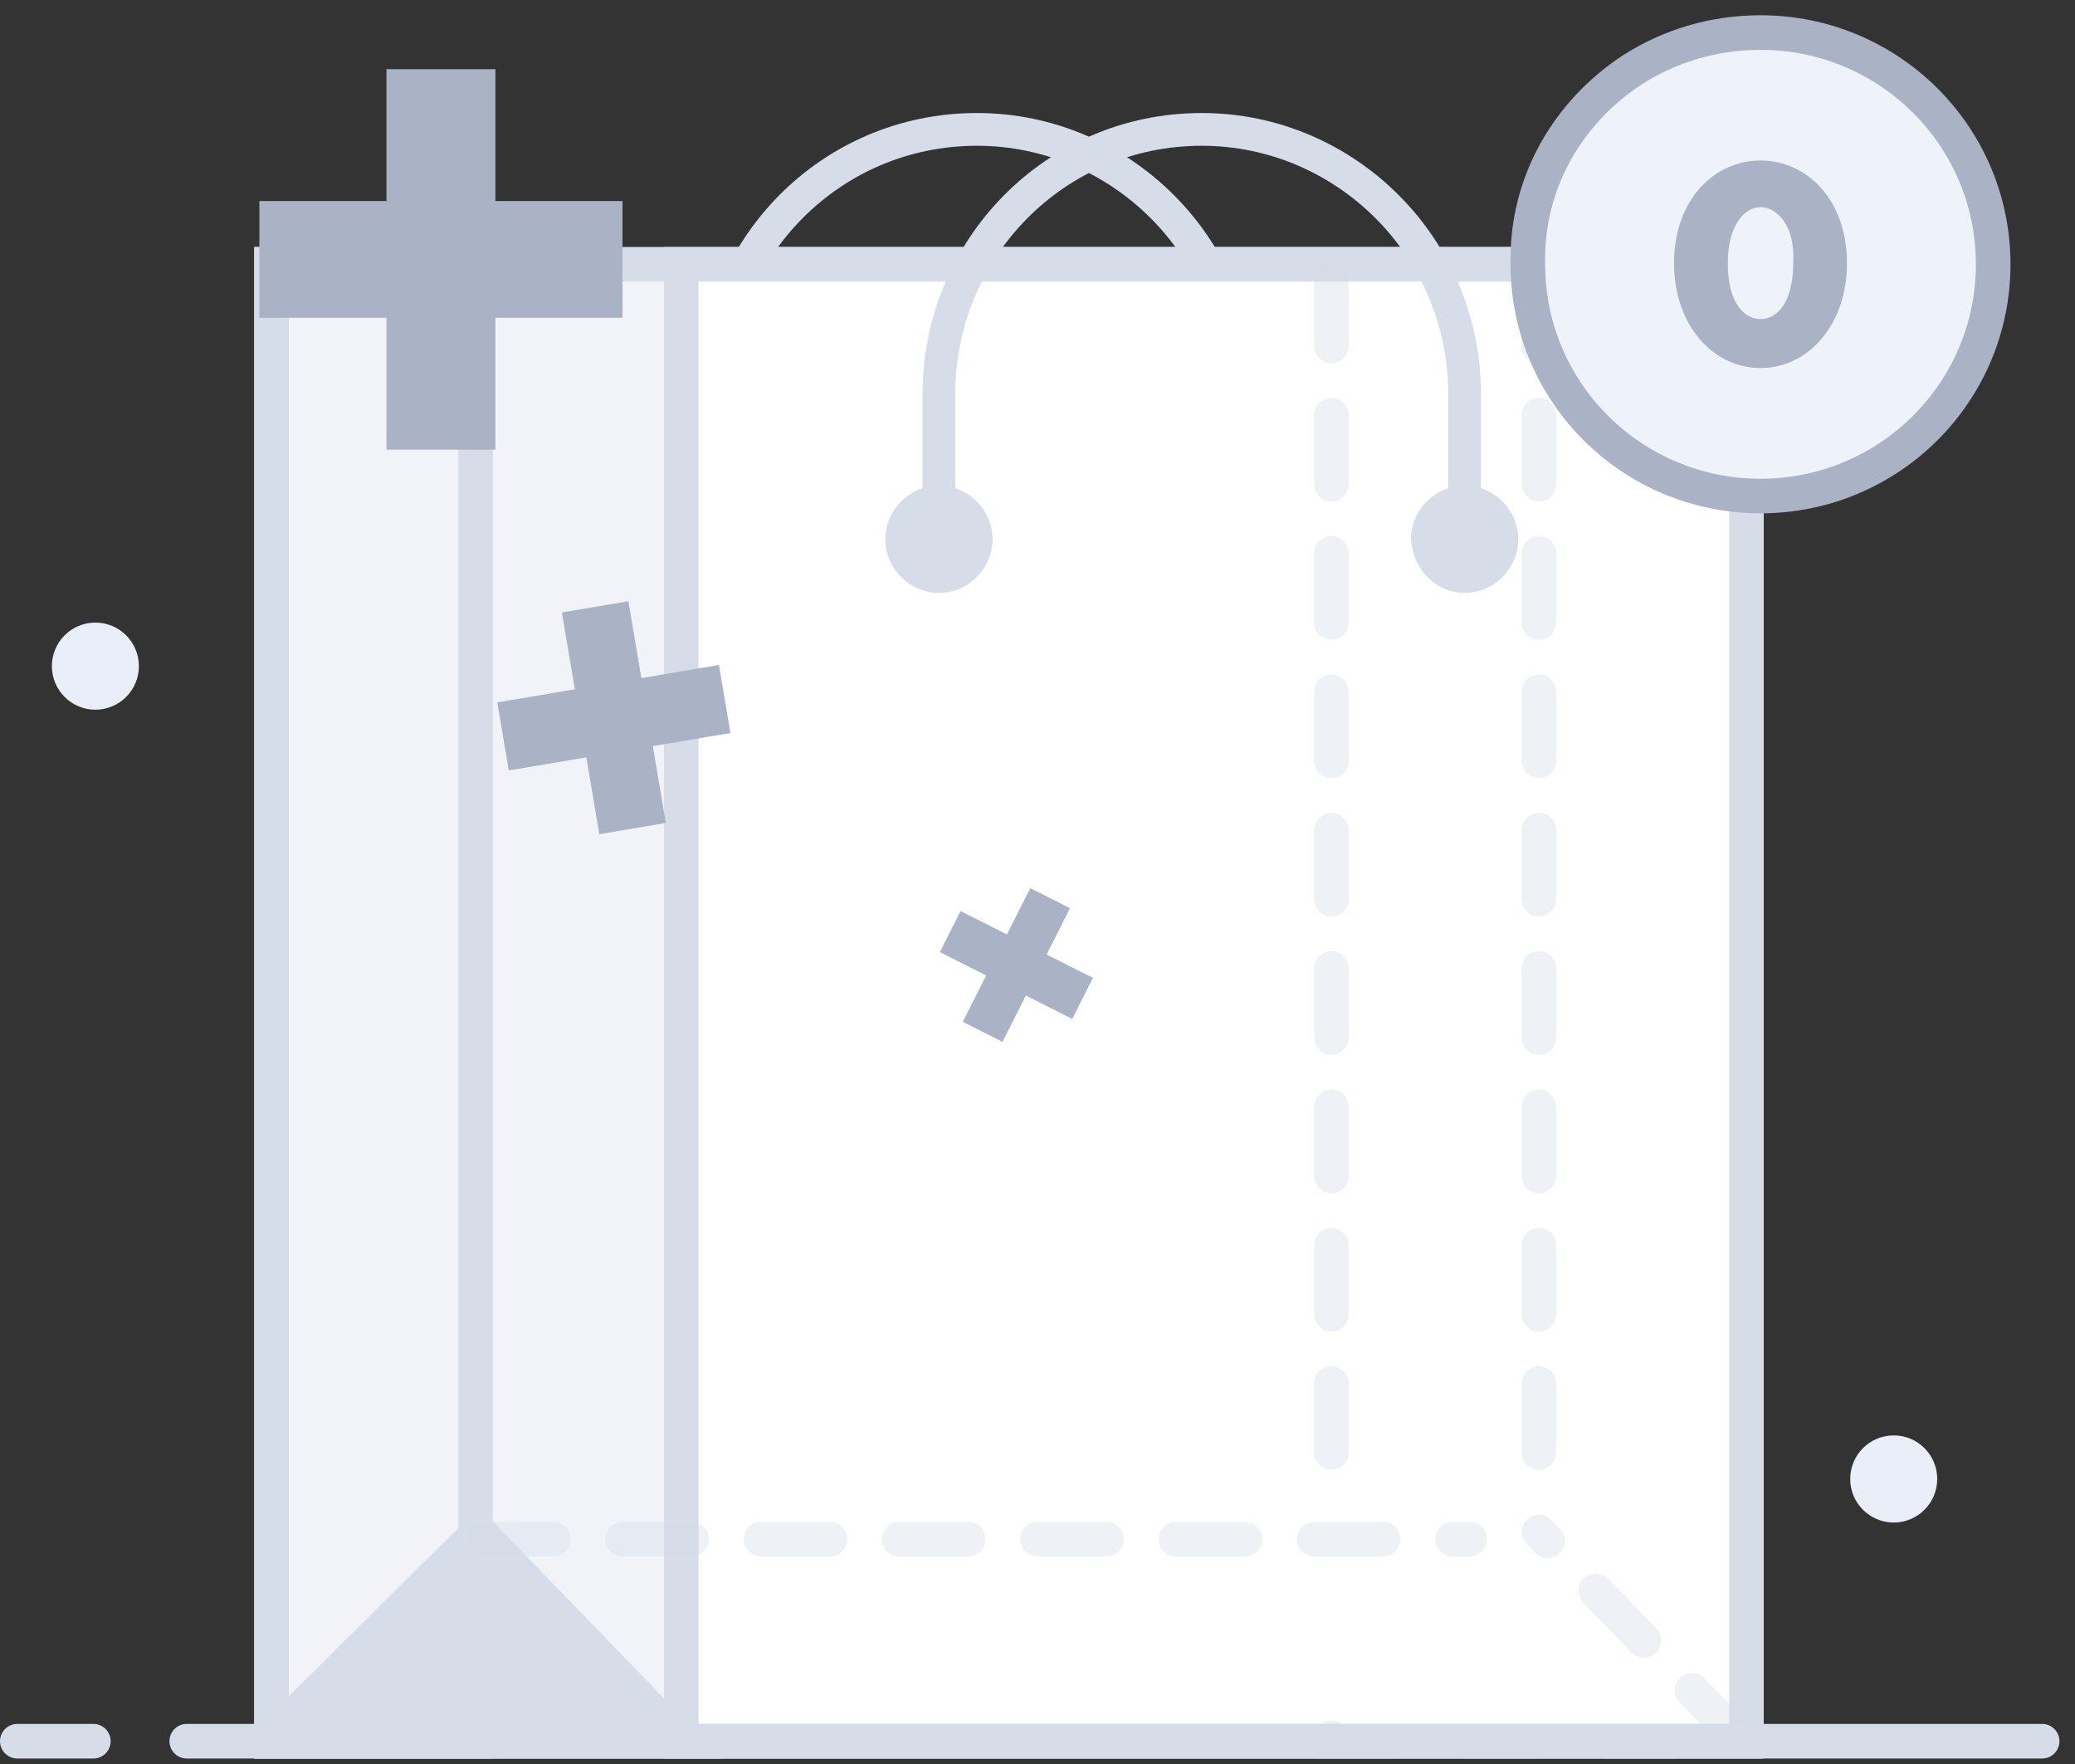 <svg width="120" height="102" viewBox="0 0 120 102" fill="none" xmlns="http://www.w3.org/2000/svg">
<rect x="0" y="0" width="120" height="102" fill="#333333" stroke="none"/>
<path d="M41.3 31.182V22.782C41.3 14.382 48 7.482 56.5 7.482C64.8 7.482 71.7 14.282 71.7 22.782V31.182" stroke="#D6DCE8" stroke-width="1.894" stroke-miterlimit="10" stroke-linecap="round" stroke-linejoin="round"/>
<path d="M93.3 93.582C93.7 93.382 93.8 93.182 94.2 93.082" stroke="#FF78B7" stroke-width="0.612" stroke-linecap="round" stroke-linejoin="round"/>
<path d="M1 100.682H5.4" stroke="#D6DCE8" stroke-width="2" stroke-miterlimit="10" stroke-linecap="round" stroke-linejoin="round"/>
<path d="M100.9 15.282H15.7V100.682H100.9V15.282Z" fill="#F1F3F9" stroke="#D6DCE8" stroke-width="2" stroke-miterlimit="10"/>
<path d="M101.1 15.282H39.4V100.682H101V15.282H101.1Z" fill="white" stroke="#D6DCE8" stroke-width="2" stroke-miterlimit="10"/>
<path d="M109.516 88.037C110.906 88.037 112.032 86.909 112.032 85.518C112.032 84.127 110.906 83 109.516 83C108.127 83 107 84.127 107 85.518C107 86.909 108.127 88.037 109.516 88.037Z" fill="#EAEEF9"/>
<path d="M5.516 41.037C6.906 41.037 8.032 39.909 8.032 38.518C8.032 37.127 6.906 36 5.516 36C4.127 36 3 37.127 3 38.518C3 39.909 4.127 41.037 5.516 41.037Z" fill="#EAEEF9"/>
<path d="M27.5 15.282H15.7V100.682H27.5V15.282Z" fill="#F1F3F9" stroke="#D6DCE8" stroke-width="2" stroke-miterlimit="10"/>
<path d="M39.4 100.682H15.7V100.482L27.7 88.582L39.4 100.682Z" fill="#F1F3F9" stroke="#D6DCE8" stroke-width="2" stroke-miterlimit="10"/>
<path d="M39.4 100.682H15.7V100.482L27.7 88.582L39.4 100.682Z" fill="#D6DCE8"/>
<path d="M89 16C89 43.337 89 86 89 86M77 16V86" stroke="#D6DCE8" stroke-opacity="0.4" stroke-width="2" stroke-miterlimit="10" stroke-linecap="round" stroke-dasharray="4 4"/>
<path opacity="0.4" d="M28 89H85" stroke="#D6DCE8" stroke-width="2" stroke-miterlimit="10" stroke-linecap="round" stroke-linejoin="round" stroke-dasharray="4 4"/>
<path d="M77 100.482V100.682H100.7L89 88.582" stroke="#D6DCE8" stroke-opacity="0.4" stroke-width="2" stroke-miterlimit="10" stroke-linecap="round" stroke-dasharray="4 4"/>
<path d="M54.3 34.282C56 34.282 57.4 32.882 57.4 31.182C57.4 29.482 56 28.082 54.3 28.082C52.6 28.082 51.2 29.482 51.2 31.182C51.2 32.882 52.6 34.282 54.3 34.282Z" fill="#D6DCE8"/>
<path d="M84.7 34.282C86.4 34.282 87.8 32.882 87.8 31.182C87.8 29.482 86.4 28.082 84.7 28.082C83 28.082 81.6 29.482 81.6 31.182C81.7 32.882 83 34.282 84.7 34.282Z" fill="#D6DCE8"/>
<path d="M10.8 100.682H118.1" stroke="#D6DCE8" stroke-width="2" stroke-miterlimit="10" stroke-linecap="round" stroke-linejoin="round"/>
<path d="M54.3 31.182V22.782C54.3 14.382 61 7.482 69.5 7.482C77.8 7.482 84.7 14.282 84.7 22.782V31.182" stroke="#D6DCE8" stroke-width="1.894" stroke-miterlimit="10" stroke-linecap="round" stroke-linejoin="round"/>
<path d="M36 11.624H28.65V4H22.35V11.624H15V18.376H22.35V26H28.65V18.376H36V11.624Z" fill="#AAB2C5"/>
<path d="M41.577 38.451L37.091 39.208L36.341 34.766L32.495 35.415L33.245 39.857L28.759 40.615L29.423 44.549L33.909 43.792L34.659 48.234L38.505 47.585L37.755 43.143L42.241 42.385L41.577 38.451Z" fill="#AAB2C5"/>
<path d="M63.207 56.545L60.527 55.192L61.88 52.513L59.583 51.353L58.23 54.032L55.551 52.68L54.353 55.053L57.032 56.406L55.679 59.085L57.976 60.245L59.329 57.565L62.009 58.918L63.207 56.545Z" fill="#AAB2C5"/>
<path d="M94.394 4.042C96.553 2.657 99.1 1.882 101.814 1.882C109.233 1.882 115.269 7.862 115.269 15.282C115.269 22.702 109.233 28.682 101.814 28.682C94.394 28.682 88.358 22.702 88.358 15.282C88.247 10.575 90.684 6.478 94.394 4.042Z" fill="#EEF2F9" stroke="#AAB2C5" stroke-width="2" stroke-miterlimit="10"/>
<path d="M101.812 21.282C99.109 21.282 96.812 18.855 96.812 15.215C96.812 11.574 99.109 9.282 101.812 9.282C104.515 9.282 106.812 11.574 106.812 15.215C106.812 18.855 104.515 21.282 101.812 21.282ZM101.812 18.451C102.758 18.451 103.704 17.507 103.704 15.215C103.839 13.057 102.758 11.979 101.812 11.979C100.866 11.979 99.92 13.057 99.92 15.215C99.92 17.507 100.866 18.451 101.812 18.451Z" fill="#AAB2C5"/>
</svg>
